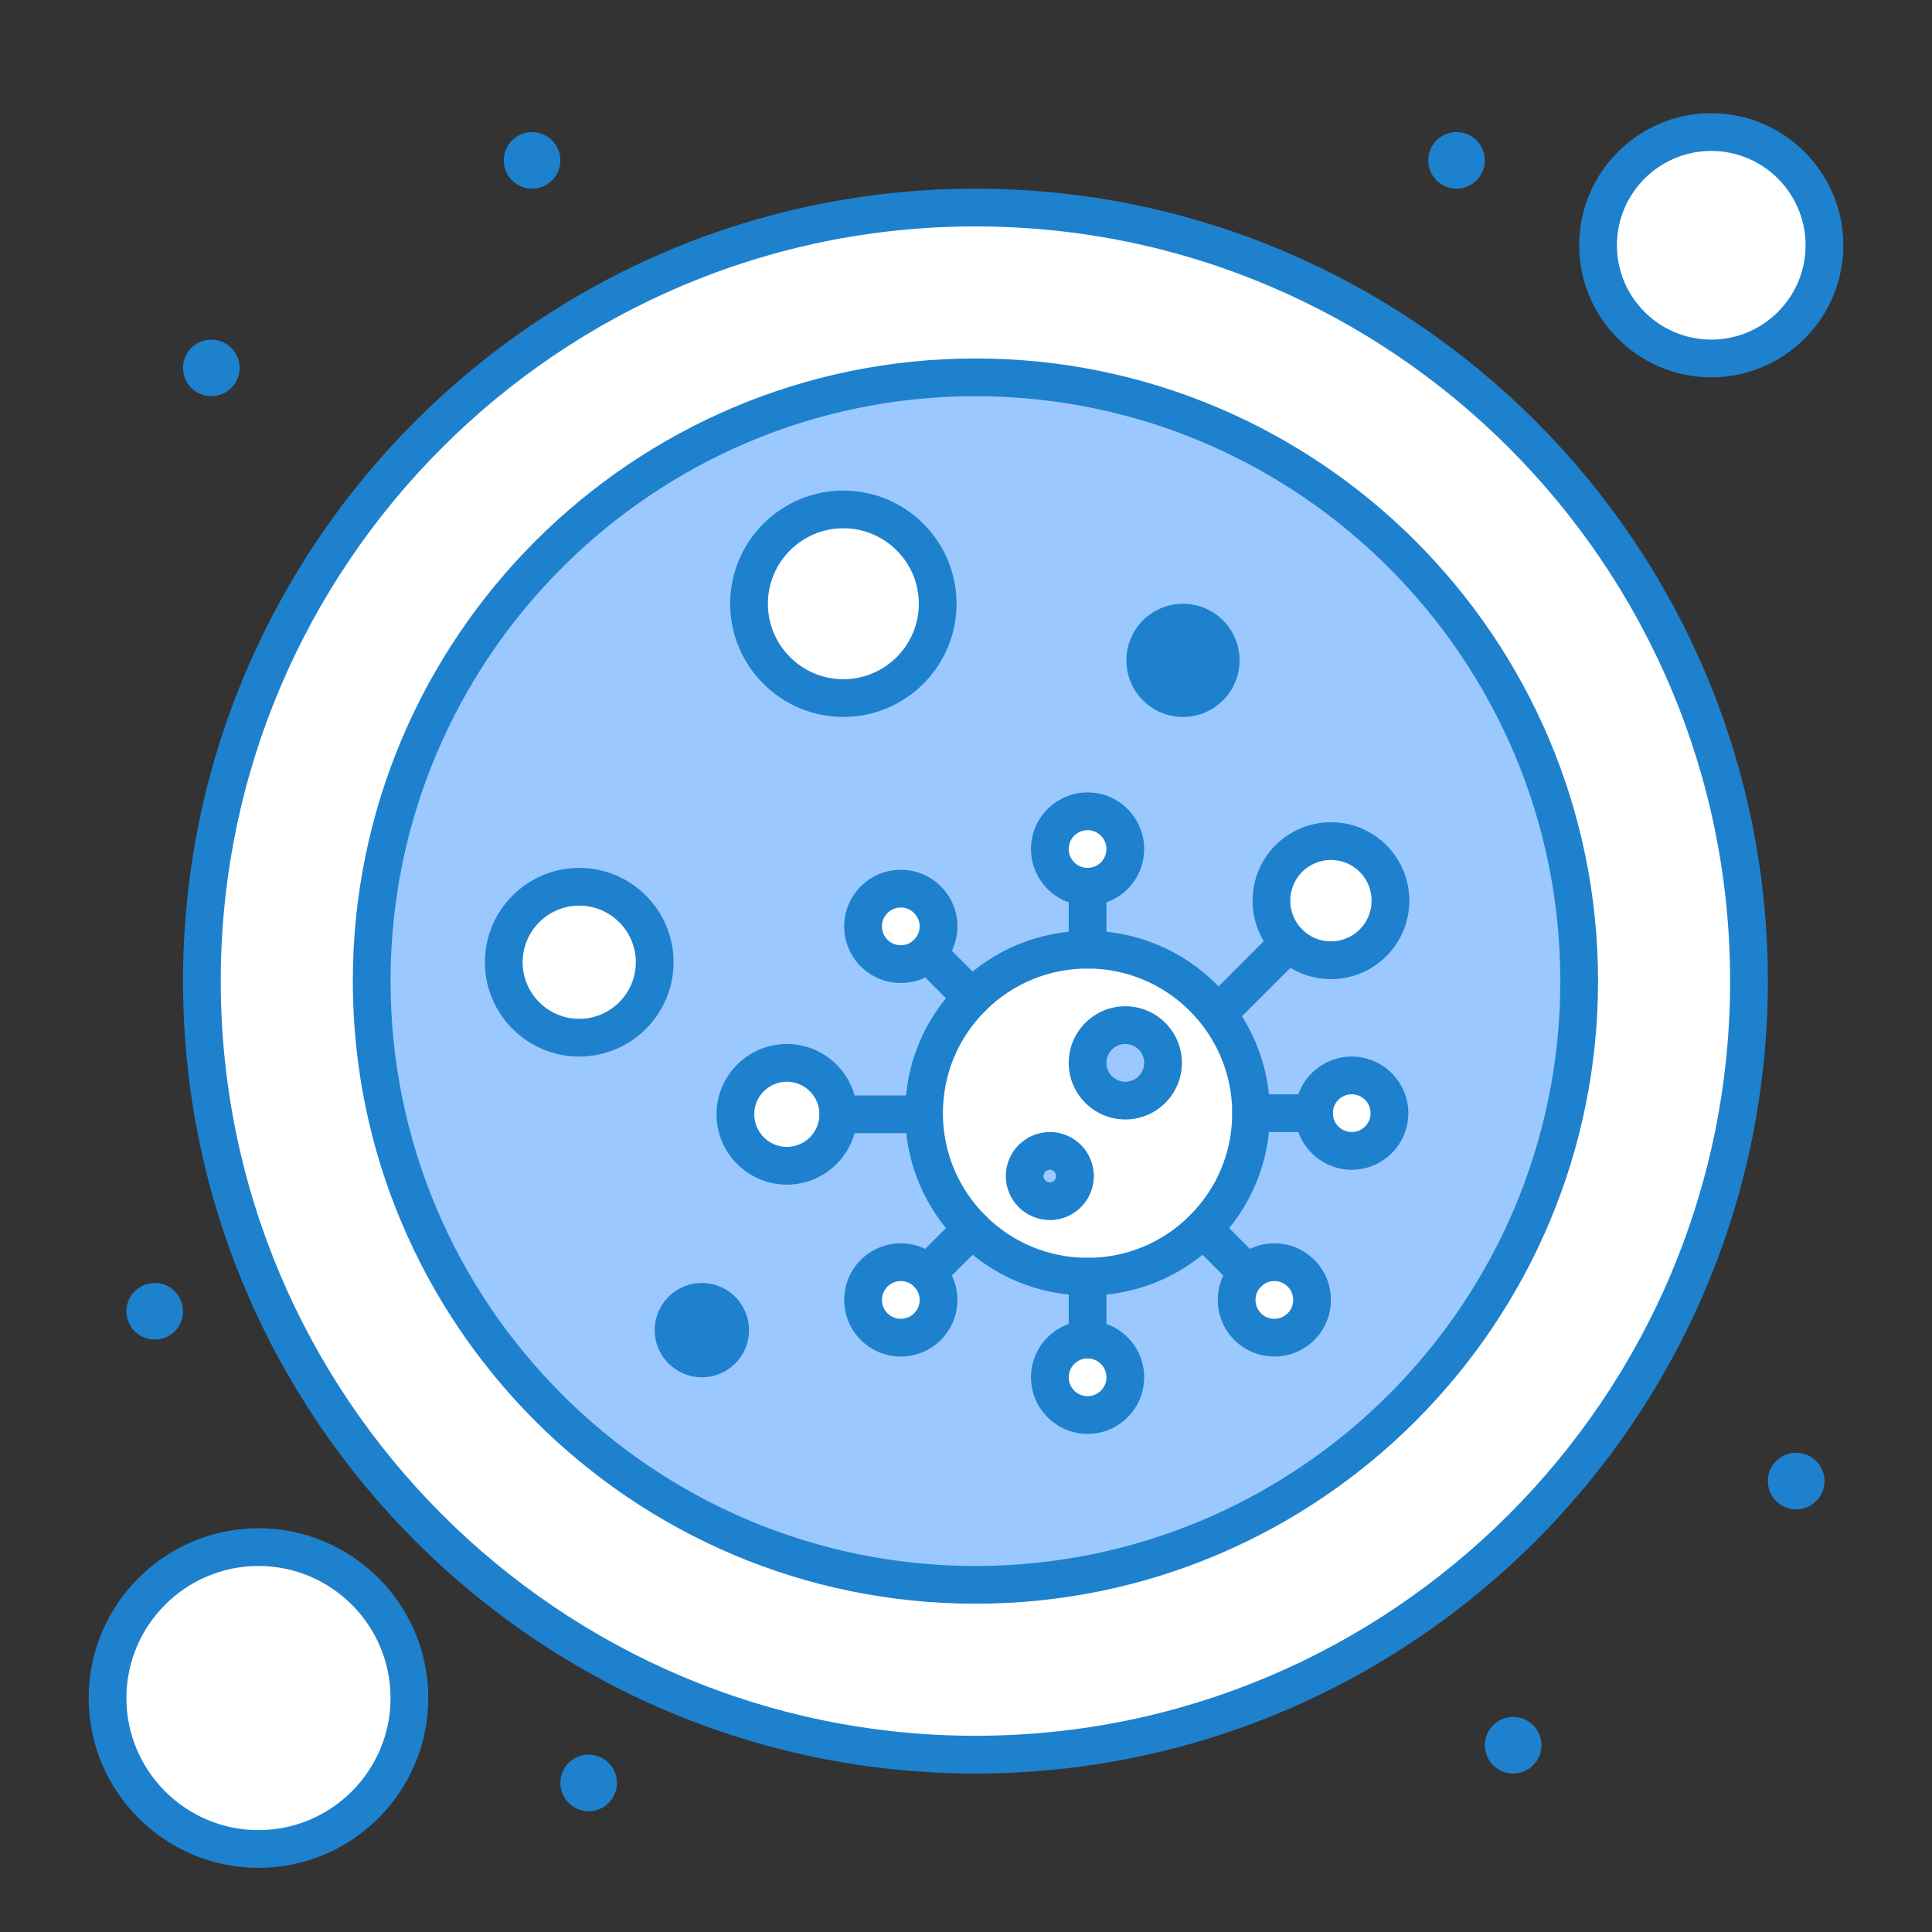 <?xml version="1.0" ?><svg style="enable-background:new 0 0 512 512;" version="1.1" viewBox="0 0 512 512" xml:space="preserve" xmlns="http://www.w3.org/2000/svg" xmlns:xlink="http://www.w3.org/1999/xlink"><rect x="0" y="0" width="512" height="512" fill="#333333" stroke="none"/><g id="_x31_2_x2C__Bacterium_x2C__blood_x2C__germs_x2C__microbe_x2C__virus"><g id="XMLID_8588_"><path d="M258.5,55c113.22,0,205,91.78,205,205c0,113.22-91.78,205-205,205    s-205-91.78-205-205C53.5,146.78,145.28,55,258.5,55z" id="XMLID_8834_" style="fill:#FFFFFF;"/><path d="M258.5,100c88.37,0,160,71.63,160,160s-71.63,160-160,160s-160-71.63-160-160    S170.13,100,258.5,100z" id="XMLID_8828_" style="fill:#9BC9FF;"/><circle cx="453.5" cy="65" id="XMLID_656_" r="30" style="fill:#FFFFFF;"/><circle cx="68.5" cy="450" id="XMLID_655_" r="40" style="fill:#FFFFFF;"/><path d="M245.79,238.43c3.91,3.91,3.91,10.24,0,14.14c-3.9,3.91-10.24,3.91-14.14,0    c-3.91-3.9-3.91-10.23,0-14.14C235.55,234.53,241.89,234.53,245.79,238.43z" id="XMLID_654_" style="fill:#FFFFFF;"/><path d="M344.79,337.43c3.9,3.9,3.9,10.23,0,14.141c-3.91,3.899-10.24,3.899-14.15,0    c-3.9-3.91-3.9-10.24,0-14.141C334.55,333.52,340.88,333.52,344.79,337.43z" id="XMLID_653_" style="fill:#FFFFFF;"/><path d="M288.22,215c5.52,0,10,4.48,10,10s-4.48,10-10,10c-5.53,0-10-4.48-10-10    S282.69,215,288.22,215z" id="XMLID_652_" style="fill:#FFFFFF;"/><path d="M363.88,227.52c6.16,6.17,6.16,16.16,0,22.33c-6.17,6.16-16.16,6.16-22.33,0    c-6.16-6.17-6.16-16.16,0-22.33C347.72,221.36,357.71,221.36,363.88,227.52z" id="XMLID_651_" style="fill:#FFFFFF;"/><path d="M245.79,337.43c3.91,3.9,3.91,10.23,0,14.141c-3.9,3.899-10.24,3.899-14.14,0    c-3.91-3.91-3.91-10.24,0-14.141C235.55,333.52,241.89,333.52,245.79,337.43z" id="XMLID_650_" style="fill:#FFFFFF;"/><path d="M208.52,281.67c7.53,0,13.64,6.1,13.64,13.63s-6.11,13.641-13.64,13.641    s-13.64-6.11-13.64-13.641S200.99,281.67,208.52,281.67z" id="XMLID_649_" style="fill:#FFFFFF;"/><path d="M358.22,285c5.52,0,10,4.48,10,10s-4.48,10-10,10c-5.53,0-10-4.48-10-10    S352.69,285,358.22,285z" id="XMLID_648_" style="fill:#FFFFFF;"/><path d="M288.22,355c5.52,0,10,4.48,10,10s-4.48,10-10,10c-5.53,0-10-4.48-10-10    S282.69,355,288.22,355z" id="XMLID_647_" style="fill:#FFFFFF;"/><path d="M223.5,135c13.81,0,25,11.19,25,25s-11.19,25-25,25s-25-11.19-25-25    S209.69,135,223.5,135z" id="XMLID_646_" style="fill:#FFFFFF;"/><path d="M153.5,235c11.05,0,20,8.95,20,20s-8.95,20-20,20s-20-8.95-20-20    S142.45,235,153.5,235z" id="XMLID_645_" style="fill:#FFFFFF;"/><circle cx="476" cy="392.5" id="XMLID_644_" r="7.5" style="fill:#1E81CE;"/><path d="M288.22,251.67c58.056,0,56.54,86.66,0,86.66c-11.96,0-22.8-4.85-30.64-12.691    c-7.78-7.779-12.62-18.489-12.7-30.34c0-0.1,0-0.2,0-0.3c0-11.96,4.85-22.8,12.7-30.64C265.42,256.52,276.26,251.67,288.22,251.67    z" id="XMLID_8783_" style="fill:#FFFFFF;"/><circle cx="401" cy="462.5" id="XMLID_642_" r="7.5" style="fill:#1E81CE;"/><path d="M278.22,305c3.68,0,6.66,2.98,6.66,6.67c0,3.68-2.98,6.66-6.66,6.66    c-3.68,0-6.67-2.98-6.67-6.66C271.55,307.98,274.54,305,278.22,305z" id="XMLID_641_" style="fill:#9BC9FF;"/><circle cx="386" cy="42.5" id="XMLID_640_" r="7.5" style="fill:#1E81CE;"/><path d="M313.5,160c8.28,0,15,6.72,15,15s-6.72,15-15,15s-15-6.72-15-15    S305.22,160,313.5,160z" id="XMLID_639_" style="fill:#1E81CE;"/><path d="M298.22,271.67c5.52,0,10,4.47,10,10c0,5.521-4.48,10-10,10    c-5.53,0-10-4.479-10-10C288.22,276.14,292.69,271.67,298.22,271.67z" id="XMLID_638_" style="fill:#9BC9FF;"/><path d="M186,340c6.9,0,12.5,5.6,12.5,12.5S192.9,365,186,365s-12.5-5.6-12.5-12.5    S179.1,340,186,340z" id="XMLID_637_" style="fill:#1E81CE;"/><circle cx="156" cy="472.5" id="XMLID_636_" r="7.5" style="fill:#1E81CE;"/><circle cx="141" cy="42.5" id="XMLID_635_" r="7.5" style="fill:#1E81CE;"/><circle cx="56" cy="97.5" id="XMLID_634_" r="7.5" style="fill:#1E81CE;"/><circle cx="41" cy="347.5" id="XMLID_633_" r="7.5" style="fill:#1E81CE;"/><path d="M258.5,470c-115.794,0-210-94.206-210-210c0-115.794,94.206-210,210-210    s210,94.206,210,210C468.5,375.794,374.294,470,258.5,470z M258.5,60c-110.28,0-200,89.72-200,200s89.72,200,200,200    s200-89.72,200-200S368.78,60,258.5,60z" id="XMLID_8745_" style="fill:#1E81CE;"/><path d="M258.5,425c-90.981,0-165-74.019-165-165s74.019-165,165-165s165,74.019,165,165    S349.481,425,258.5,425z M258.5,105c-85.467,0-155,69.533-155,155c0,85.468,69.533,155,155,155s155-69.532,155-155    C413.5,174.533,343.967,105,258.5,105z" id="XMLID_8737_" style="fill:#1E81CE;"/><path d="M288.22,343.33c-12.912,0-25.049-5.027-34.176-14.155    c-9.048-9.046-14.078-21.064-14.165-33.841V295c0-12.916,5.031-25.054,14.167-34.178c9.125-9.126,21.262-14.152,34.173-14.152    c26.649,0,48.33,21.681,48.33,48.33c0,12.911-5.027,25.048-14.154,34.176C313.269,338.303,301.132,343.33,288.22,343.33z     M288.22,256.67c-10.24,0-19.866,3.986-27.105,11.226c-7.247,7.237-11.236,16.862-11.236,27.104v0.3    c0.068,10.097,4.059,19.628,11.235,26.804c7.239,7.24,16.865,11.227,27.105,11.227c10.24,0,19.866-3.986,27.104-11.226    c7.239-7.239,11.226-16.864,11.226-27.104C326.55,273.864,309.355,256.67,288.22,256.67z" id="XMLID_8729_" style="fill:#1E81CE;"/><path d="M288.22,240c-8.271,0-15-6.729-15-15s6.729-15,15-15c8.271,0,15,6.729,15,15    S296.491,240,288.22,240z M288.22,220c-2.757,0-5,2.243-5,5s2.243,5,5,5c2.757,0,5-2.243,5-5S290.977,220,288.22,220z" id="XMLID_8721_" style="fill:#1E81CE;"/><path d="M288.22,380c-8.271,0-15-6.728-15-15s6.729-15,15-15c8.271,0,15,6.728,15,15    S296.491,380,288.22,380z M288.22,360c-2.757,0-5,2.243-5,5s2.243,5,5,5c2.757,0,5-2.243,5-5S290.977,360,288.22,360z" id="XMLID_8713_" style="fill:#1E81CE;"/><path d="M288.22,360c-2.761,0-5-2.238-5-5v-16.67c0-2.762,2.239-5,5-5s5,2.238,5,5V355    C293.22,357.762,290.981,360,288.22,360z" id="XMLID_622_" style="fill:#1E81CE;"/><path d="M288.22,256.67c-2.761,0-5-2.239-5-5V235c0-2.761,2.239-5,5-5s5,2.239,5,5v16.67    C293.22,254.431,290.981,256.67,288.22,256.67z" id="XMLID_621_" style="fill:#1E81CE;"/><path d="M352.715,259.47c-5.549,0-10.769-2.159-14.697-6.081    c-8.097-8.11-8.097-21.297-0.006-29.401c3.934-3.928,9.154-6.087,14.704-6.087c5.55,0,10.77,2.16,14.698,6.081    c8.097,8.11,8.097,21.297,0.005,29.401C363.484,257.31,358.265,259.47,352.715,259.47z M352.715,227.9    c-2.881,0-5.592,1.122-7.632,3.159c-4.196,4.203-4.196,11.05,0.006,15.259c2.034,2.031,4.745,3.152,7.626,3.152    c2.882,0,5.592-1.122,7.632-3.158c4.196-4.203,4.196-11.05-0.006-15.259C358.307,229.021,355.597,227.9,352.715,227.9z" id="XMLID_8699_" style="fill:#1E81CE;"/><path d="M238.72,359.495c-4.008,0-7.774-1.559-10.605-4.389    c-2.838-2.839-4.399-6.61-4.397-10.619c0.002-4.005,1.565-7.768,4.401-10.598c2.822-2.829,6.59-4.392,10.601-4.392    c4.011,0,7.779,1.563,10.61,4.401c2.827,2.82,4.39,6.584,4.393,10.589c0.002,4.01-1.559,7.78-4.397,10.618    C246.495,357.936,242.729,359.495,238.72,359.495z M238.72,339.497c-1.335,0-2.588,0.52-3.53,1.464    c-0.952,0.949-1.472,2.2-1.472,3.532c-0.001,1.336,0.52,2.594,1.468,3.542c0.941,0.941,2.197,1.46,3.534,1.46    c1.338,0,2.593-0.518,3.535-1.461c0.947-0.947,1.469-2.205,1.468-3.541c-0.001-1.331-0.521-2.583-1.464-3.523    C241.309,340.017,240.055,339.497,238.72,339.497z" id="XMLID_8691_" style="fill:#1E81CE;"/><path d="M245.79,342.43c-1.28,0-2.559-0.488-3.536-1.465c-1.953-1.952-1.953-5.118,0-7.07    l11.79-11.79c1.953-1.953,5.118-1.953,7.071,0c1.953,1.952,1.953,5.118,0,7.07l-11.79,11.79    C248.349,341.941,247.07,342.43,245.79,342.43z" id="XMLID_616_" style="fill:#1E81CE;"/><path d="M322.95,273.45c-1.28,0-2.559-0.488-3.536-1.465c-1.953-1.952-1.953-5.118,0-7.07    l18.6-18.601c1.953-1.952,5.118-1.952,7.071,0c1.953,1.953,1.953,5.119,0,7.071l-18.6,18.6    C325.509,272.962,324.23,273.45,322.95,273.45z" id="XMLID_615_" style="fill:#1E81CE;"/><path d="M358.22,310c-8.271,0-15-6.728-15-15s6.729-15,15-15c8.271,0,15,6.728,15,15    S366.491,310,358.22,310z M358.22,290c-2.757,0-5,2.243-5,5s2.243,5,5,5c2.757,0,5-2.243,5-5S360.977,290,358.22,290z" id="XMLID_8677_" style="fill:#1E81CE;"/><path d="M208.52,313.94c-10.278,0-18.64-8.362-18.64-18.641    c0-10.272,8.362-18.63,18.64-18.63c10.278,0,18.64,8.357,18.64,18.63C227.16,305.578,218.798,313.94,208.52,313.94z     M208.52,286.67c-4.764,0-8.64,3.871-8.64,8.63c0,4.765,3.876,8.641,8.64,8.641c4.764,0,8.64-3.876,8.64-8.641    C217.16,290.541,213.284,286.67,208.52,286.67z" id="XMLID_8669_" style="fill:#1E81CE;"/><path d="M244.88,300.3h-22.72c-2.761,0-5-2.238-5-5c0-2.762,2.239-5,5-5h22.72    c2.761,0,5,2.238,5,5C249.88,298.061,247.641,300.3,244.88,300.3z" id="XMLID_610_" style="fill:#1E81CE;"/><path d="M348.22,300h-16.67c-2.761,0-5-2.238-5-5s2.239-5,5-5h16.67c2.761,0,5,2.238,5,5    S350.981,300,348.22,300z" id="XMLID_609_" style="fill:#1E81CE;"/><path d="M238.72,260.502c-4.011,0-7.779-1.563-10.61-4.401    c-2.827-2.819-4.39-6.582-4.392-10.587c-0.003-4.01,1.559-7.781,4.396-10.619c2.83-2.831,6.597-4.39,10.605-4.39    c4.009,0,7.775,1.559,10.606,4.39c2.838,2.837,4.399,6.608,4.397,10.618c-0.003,4.005-1.566,7.768-4.402,10.597    C246.499,258.94,242.731,260.502,238.72,260.502z M238.72,240.505c-1.337,0-2.592,0.519-3.534,1.46    c-0.947,0.948-1.469,2.205-1.468,3.542c0.001,1.332,0.52,2.583,1.463,3.523c0.95,0.953,2.204,1.473,3.538,1.473    c1.336,0,2.589-0.52,3.53-1.463c0.952-0.95,1.472-2.201,1.473-3.532c0.001-1.336-0.521-2.594-1.468-3.541    C241.313,241.023,240.057,240.505,238.72,240.505z" id="XMLID_8655_" style="fill:#1E81CE;"/><path d="M337.715,359.495c-4.004,0-7.771-1.558-10.605-4.385    c-5.847-5.862-5.845-15.375-0.005-21.216c2.835-2.836,6.604-4.397,10.61-4.397c4.007,0,7.775,1.561,10.611,4.397    c5.84,5.841,5.842,15.353,0.004,21.207C345.486,357.938,341.719,359.495,337.715,359.495z M337.715,339.497    c-1.335,0-2.592,0.521-3.539,1.468c-1.946,1.947-1.944,5.12,0.004,7.074c0.938,0.936,2.196,1.456,3.535,1.456    c1.338,0,2.597-0.52,3.544-1.465c1.939-1.945,1.941-5.118-0.005-7.065C340.308,340.019,339.051,339.497,337.715,339.497z" id="XMLID_8647_" style="fill:#1E81CE;"/><path d="M330.64,342.43c-1.28,0-2.561-0.488-3.537-1.466l-11.78-11.79    c-1.952-1.953-1.95-5.119,0.003-7.071c1.953-1.952,5.119-1.951,7.071,0.003l11.78,11.79c1.952,1.953,1.95,5.119-0.003,7.071    C333.198,341.942,331.919,342.43,330.64,342.43z" id="XMLID_604_" style="fill:#1E81CE;"/><path d="M257.58,269.36c-1.28,0-2.559-0.488-3.536-1.465l-11.79-11.79    c-1.953-1.953-1.953-5.119,0-7.071c1.954-1.952,5.119-1.951,7.071,0l11.79,11.791c1.953,1.952,1.953,5.118,0,7.07    C260.139,268.872,258.859,269.36,257.58,269.36z" id="XMLID_603_" style="fill:#1E81CE;"/><path d="M298.22,296.67c-8.271,0-15-6.728-15-15c0-8.271,6.729-15,15-15    c8.271,0,15,6.729,15,15C313.22,289.941,306.491,296.67,298.22,296.67z M298.22,276.67c-2.757,0-5,2.243-5,5c0,2.757,2.243,5,5,5    c2.757,0,5-2.243,5-5C303.22,278.913,300.977,276.67,298.22,276.67z" id="XMLID_8633_" style="fill:#1E81CE;"/><path d="M278.22,323.33c-6.435,0-11.67-5.23-11.67-11.66c0-6.434,5.235-11.67,11.67-11.67    c6.429,0,11.66,5.235,11.66,11.67C289.88,318.1,284.649,323.33,278.22,323.33z M278.22,310c-0.921,0-1.67,0.749-1.67,1.67    c0,0.915,0.749,1.66,1.67,1.66c0.915,0,1.66-0.745,1.66-1.66C279.88,310.749,279.135,310,278.22,310z" id="XMLID_8625_" style="fill:#1E81CE;"/><path d="M223.5,190c-16.542,0-30-13.458-30-30s13.458-30,30-30s30,13.458,30,30    S240.042,190,223.5,190z M223.5,140c-11.028,0-20,8.972-20,20s8.972,20,20,20s20-8.972,20-20S234.528,140,223.5,140z" id="XMLID_8617_" style="fill:#1E81CE;"/><path d="M153.5,280c-13.785,0-25-11.215-25-25c0-13.785,11.215-25,25-25s25,11.215,25,25    C178.5,268.785,167.285,280,153.5,280z M153.5,240c-8.271,0-15,6.729-15,15c0,8.272,6.729,15,15,15s15-6.728,15-15    C168.5,246.729,161.771,240,153.5,240z" id="XMLID_8609_" style="fill:#1E81CE;"/><path d="M453.5,100c-19.299,0-35-15.701-35-35s15.701-35,35-35s35,15.701,35,35    S472.799,100,453.5,100z M453.5,40c-13.785,0-25,11.215-25,25s11.215,25,25,25s25-11.215,25-25S467.285,40,453.5,40z" id="XMLID_8601_" style="fill:#1E81CE;"/><path d="M68.5,495c-24.813,0-45-20.186-45-45s20.187-45,45-45s45,20.186,45,45    S93.313,495,68.5,495z M68.5,415c-19.299,0-35,15.701-35,35s15.701,35,35,35s35-15.701,35-35S87.799,415,68.5,415z" id="XMLID_8590_" style="fill:#1E81CE;"/></g></g><g id="Layer_1"/></svg>